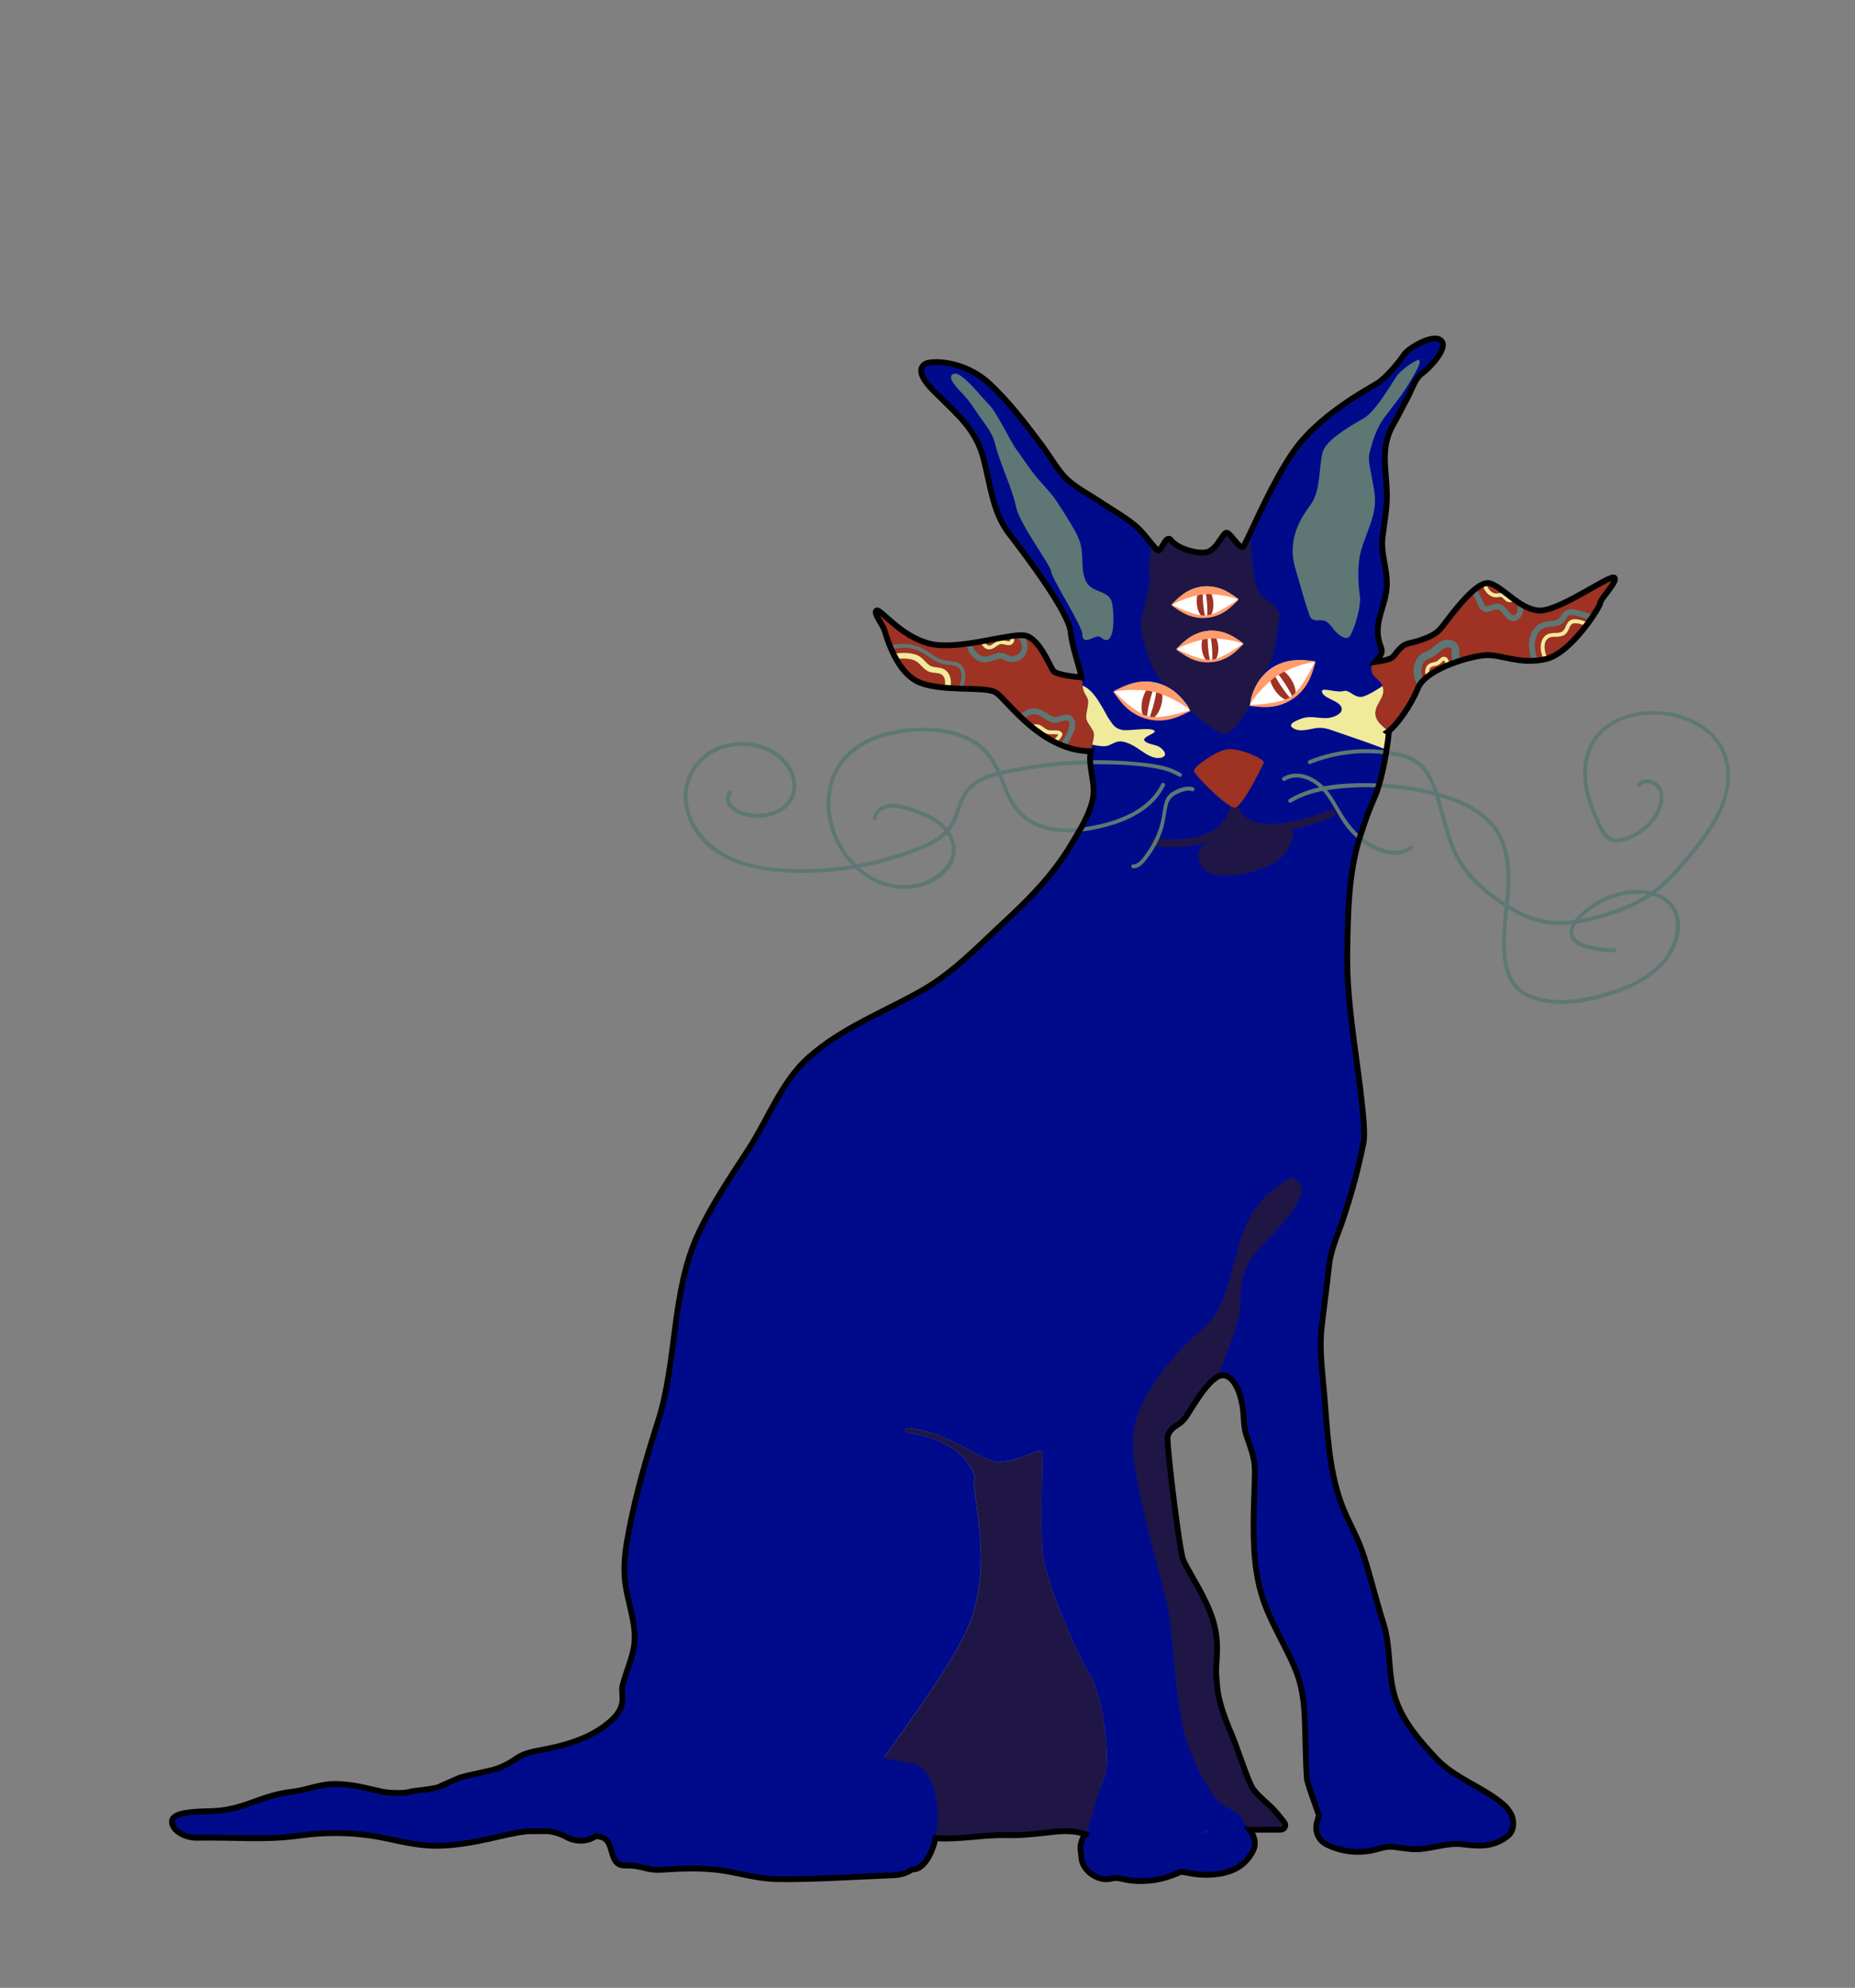 <?xml version="1.0" encoding="utf-8"?>
<!-- Generator: Adobe Illustrator 23.0.4, SVG Export Plug-In . SVG Version: 6.00 Build 0)  -->
<svg version="1.1" xmlns="http://www.w3.org/2000/svg" xmlns:xlink="http://www.w3.org/1999/xlink" x="0px" y="0px"
	 viewBox="0 0 956 1024" style="enable-background:new 0 0 956 1024;" xml:space="preserve">
<rect x="0" y="0" width="956" height="1024" fill="#808080" stroke="none"/>
<style type="text/css">
	.st0{display:none;}
	.st1{fill:#1F1646;}
	.st2{fill:#9E3223;}
	.st3{fill:#000B8C;}
	.st4{fill:#5E7775;}
	.st5{fill:#FFFFFF;}
	.st6{fill:#FF9D6C;}
	.st7{fill:#F0EA9B;}
	.st8{fill:none;stroke:#1F1646;stroke-width:4;stroke-linecap:round;stroke-miterlimit:10;}
	.st9{fill:none;stroke:#000000;stroke-width:3;stroke-miterlimit:10;}
</style>
<g id="Layer_1" class="st0">
</g>
<g id="Layer_2">
	<path class="st1" d="M479.3,921.34c6.42,1.86,13.16,0.79,19.68,0.04c8.39-0.97,16.52-0.87,24.92-0.91
		c15.05-0.08,29.88-5.14,44.43,1.22c5.93,2.59,9.83,8.57,7.67,15.14c-1.87,5.71-9.17,10.28-15.14,7.67
		c-5.92-2.59-11.89-2.5-18.22-1.78c-8.01,0.91-15.93,1.84-24,1.65c-15.7-0.37-31.37,4.26-46.81-0.21
		C456.98,939.85,464.45,917.04,479.3,921.34z"/>
	<path class="st2" d="M455.78,323.5c0.39,1.16,1.37,4.69,3.11,8.89c0.26,0.61,0.53,1.23,0.82,1.86c0.37,0.82,0.77,1.66,1.2,2.5
		c0.47,0.91,0.97,1.82,1.5,2.72c2.76,4.64,6.49,9,11.37,11.03c3.72,1.55,8.3,2.33,13.03,2.76c1.01,0.09,2.03,0.17,3.04,0.23
		c1.51,0.1,3.01,0.16,4.5,0.22c0.71,0.03,1.42,0.05,2.12,0.07h0.01c7.12,0.22,13.43,0.28,16.3,1.72c2.33,1.16,6.78,6.71,13.1,12.76
		c0.7,0.67,1.43,1.35,2.18,2.03c1.18,1.07,2.42,2.15,3.71,3.2l1.99,1.57c2.85,2.19,5.95,4.24,9.29,5.96
		c0.64,0.34,1.28,0.66,1.94,0.96c0.62,0.29,1.24,0.57,1.88,0.83c0.94,0.39,1.9,0.75,2.88,1.08c5.78,1.96,12.14,2.76,19.03,1.61
		c1-1,0-37-5-37c0,0-19-1-21-4s-7-16-14-18c-0.25-0.07-0.52-0.13-0.82-0.17c-0.84-0.12-1.88-0.12-3.09-0.05
		c-0.89,0.06-1.87,0.16-2.92,0.3c-0.63,0.08-1.28,0.18-1.95,0.28c-3.8,0.59-8.34,1.51-13.13,2.37c-0.67,0.12-1.34,0.24-2.02,0.36
		c-1.4,0.24-2.83,0.47-4.25,0.69c-0.97,0.14-1.94,0.28-2.91,0.4c-6.92,0.91-13.7,1.21-18.91-0.18c-15-4-25-18-27-17
		S454.78,320.5,455.78,323.5z"/>
	<path class="st2" d="M711.78,377.5c5,0,15-14,19-24c0.01-0.03,0.02-0.05,0.03-0.08v-0.01c0.54-1.31,1.42-2.56,2.56-3.75
		c0.44-0.46,0.91-0.91,1.42-1.35c0.55-0.47,1.13-0.93,1.75-1.39c2.41-1.74,5.33-3.32,8.42-4.69c0.62-0.28,1.25-0.54,1.88-0.8
		c0.58-0.24,1.17-0.47,1.75-0.69c1.27-0.48,2.54-0.92,3.8-1.32c5.8-1.87,11.29-2.92,14.39-2.92c6.32,0,13.27,3.12,22.32,2.95
		c1.01-0.02,2.05-0.08,3.11-0.19c0.97-0.1,1.97-0.24,2.99-0.44c0.52-0.09,1.05-0.2,1.58-0.32c0.14-0.03,0.27-0.07,0.41-0.11
		c6.82-1.79,14.14-9.21,19.53-16.1c0.43-0.55,0.85-1.1,1.25-1.64c0.38-0.51,0.74-1,1.1-1.49c0.63-0.88,1.22-1.73,1.76-2.54
		c2.46-3.66,3.95-6.49,3.95-7.12c0-2,10-12,7-13s-29,18-39,17c-2.63-0.26-5.12-1.22-7.49-2.52c-0.92-0.5-1.82-1.05-2.7-1.64
		c-0.71-0.47-1.41-0.97-2.1-1.47c-0.6-0.44-1.19-0.88-1.77-1.33c-3.96-3.02-7.56-6.08-10.94-7.04c-0.61-0.17-1.28-0.18-1.99-0.04
		c-0.6,0.11-1.24,0.33-1.9,0.65c-1.05,0.49-2.15,1.21-3.29,2.1c-0.77,0.6-1.56,1.27-2.36,2c-6.28,5.79-12.91,15.1-15.46,18.29
		c-4,5-13,7-17,8s-6,5-8,7s-13,3-13,3C698.78,343.5,706.78,377.5,711.78,377.5z"/>
	<path class="st3" d="M213.49,924.82c7.79-2.82,16.52-7.25,22.79-9.82c3.96-1.62,15.87-3.46,20-5c10.86-4.06,8.98-6.98,20.37-9.08
		c13.67-2.52,27.48-5.93,38.13-15.42c7.45-6.63,5.99-11.88,5.83-15.76c-0.03-0.81,0-1.55,0.17-2.24c2.3-9.33,6.94-17.36,6.28-27.25
		c-0.64-9.52-4.22-18.54-5.07-28.01c-0.75-8.43,0.64-17.08,2.25-25.33c3.64-18.75,8.95-37.32,14.8-55.49
		c10.2-31.73,6.75-66.9,21.04-97.31c7.23-15.39,16.67-29.2,25.88-43.4c9.94-15.33,16.93-34.76,30.86-47.06
		c17.51-15.45,38.45-23.11,58.38-34.45c16.24-9.25,29.15-22.96,42.74-35.54c13.06-12.08,24.87-24.13,34.07-39.53
		c4.27-7.14,9.05-14.54,11.01-22.73c1.82-7.59-1.25-14.36-1.25-21.91c0-1.61,0.57-3.79,1.11-5.93c0.46-1.85,0.89-3.68,0.89-5.07
		c0-3-4-6-4-9s1-5,1-8c0-2.69-2.41-3.77-2.91-8.3c-0.06-0.52-0.09-1.08-0.09-1.7c0-6-5-17-6-27s-22-38-32-51
		c-8.16-10.61-9.57-25.59-12.86-38.16c-3.81-14.56-12.36-21.74-22.71-31.99c-2.96-2.93-13.92-12.53-7.43-16.85c3-2,20-2,33,10
		c10.24,9.45,18.88,20.9,27.21,32.01c3.61,4.81,6.7,10.26,10.54,14.85c4.92,5.89,12.17,9.35,18.45,13.52
		c6.24,4.15,12.94,7.93,18.79,12.61c3.24,2.6,6.49,6.88,8.91,9.83c1.32,1.61,2.39,2.82,3.09,3.17c2,1,4-9,7-5s13,7,18,6s8-9,10-10
		s7,9,9,7c0.5-0.5,1.74-3.05,3.54-6.85c5.38-11.43,15.7-34.14,25.46-46.15c13-16,35-28,40-31s12-12,14-15s15-11,19-7s-7,15-10,17
		c-3.06,2.04-4.89,7.55-6.49,10.64c-2.74,5.3-5.42,10.63-8.36,15.82c-6.94,12.23-3.15,23.29-3.15,36.54
		c0,7.19-1.42,14.24-2.24,21.34c-0.94,8.15,2.24,15.59,2.24,23.66c0,12.23-8.12,20.2-3,33c2,5-5,7-5,12c0,4.6,4.23,4.97,5.68,8.89
		c0.13,0.34,0.24,0.71,0.32,1.11c1,5-4,8-4,13s7,9,7,9s-0.36,3.93-1.29,9.66c-0.62,3.85-1.5,8.51-2.71,13.34c-3,12-4,9-11,31
		c-5.91,18.59-6.08,39.59-6.4,58.92c-0.4,24.19,3.97,47.9,6.85,71.84c1.44,11.92,2.33,22.34,1.55,26.24
		c-2.74,13.68-6.47,27.47-10.98,40.67c-2.71,7.93-6,14.69-6.88,23.22c-1.09,10.6-2.64,21.08-3.78,31.62
		c-1.23,11.34,0.4,22.75,1.35,34.04c1.58,18.81,2.22,38.17,8.66,56.11c3.07,8.55,7.86,16.29,10.88,24.88
		c3.26,9.28,5.5,18.88,8.29,28.31c1.12,3.82,2,6.77,2.46,8.14c4.44,13.33,2.08,27.76,6.92,40.98c4.18,11.4,12.28,20.57,20.44,29.32
		c9.71,10.4,23.96,14.55,34.64,23.71c2.78,2.38,4.14,5.08,4.77,7.47c0.87,3.3-1.61,6.53-5.03,6.53l-85.48,0
		c-3.76,0-7.12-2.36-8.39-5.9c-0.29-0.8-0.59-1.66-0.91-2.55c-2.38-6.66-5.37-15.2-5.96-17.55c-0.51-2.06-0.76-11.78-1.02-21.83
		c-0.32-12.8-0.32-24.23-5.33-36.21c-4.75-11.36-11.59-22.16-15.74-33.52c-5.21-14.23-5.82-29.58-5.58-44.58
		c0.12-7.72,0.52-15.42,0.63-23.14c0.09-7.02-2.14-12.17-4.34-18.71c-1.53-4.55-1.22-8.58-1.74-13.2
		c-0.6-5.37-3.33-16.87-9.88-17.81c-0.83-0.12-1.71,0.05-2.61,0.43c-6.14,2.59-10.28,10.51-13.69,15.83
		c-1.79,2.79-3.23,5.14-5.66,7.36c-2.8,2.56-6.39,4.23-7.13,8.37c-0.41,2.3,0.51,5.41,0.46,7.43c-0.12,4.94,0.51,9.86,1.41,14.72
		c2.46,13.25,1.25,27.47,5.97,40.38c3.6,9.84,10.85,17.97,14.27,27.84c3.78,10.89,2.62,22.46,3.04,33.75
		c0.42,11.05,4.66,21.21,8.88,31.26c3.35,7.98,4.79,18.62,10.04,25.62c3.79,5.06,9.18,8.98,13.32,13.81
		c0.43,0.5,1.41,2.04,2.47,3.57c1.06,1.54-0.03,3.63-1.9,3.64l-20.6,0.04c0.22,0.45,0.22,0.45,0.22,0.45l-18.29,0.24
		c-2.07,1.64-4.74,2.58-7.57,2.58c-1.51,0-2.93-0.39-4.22-1.05c-1.12-0.2-2.79-0.51-3.92-0.71c-3.96,0.41-7.95,0.67-11.93,0.68
		c-6.57,2.8-16.13,0.14-22.5-0.63c-0.36-0.04-0.7-0.12-1.03-0.21l-5.63,0.07c-0.6,0.01-1.2-0.13-1.73-0.41l-2.19,0.43
		c0.05-0.08,0.62-1.46,0.65-1.55c1.08-3.85,5.71-20.29,8.35-26.45c0.86-2.01,1.23-6.15,1.12-11.34
		c-0.22-11.35-2.68-27.75-7.16-37.85c-0.61-1.4-1.27-2.68-1.96-3.81c-8-13-23-50-24-62c-0.89-10.69-0.19-44.38-0.03-51.62
		c0.01-0.71-0.63-1.26-1.33-1.12c-3.71,0.73-14.64,6.74-22.64,5.74c-7.99-1-25.7-15.87-45.59-17.31c-1.42-0.1-1.64,2.01-0.23,2.21
		c30.04,4.28,35.13,21.82,34.81,23.1c-2,8,9,39-1,71c-5.7,18.23-27.57,47.98-44.81,72.2c-3.41,4.79,18.81,9.8,15.81,22.8
		c-2.98,12.91-6.63,10.93-6.99,14.92l-92.44,0.19l-39.55,0.08l-139.9,0.3c-0.75,0-0.96-1.02-0.28-1.31
		C200.77,937.87,206.47,927.37,213.49,924.82z"/>
	<path class="st4" d="M731.46,185.56c-0.04-0.14-0.08-0.27-0.14-0.39c-3.71,1.48-7.69,4.47-10.54,7.32c-2,2-11,19-18,23
		s-19,11-21,17s-1,20-6,27c-5,7-13,18-8,34c2.17,6.95,3.81,14.11,6.28,20.96c0.46,1.28,0.75,3.18,1.8,4.15
		c1.55,1.44,3.63,0.79,5.6,0.96c3.56,0.32,4.81,3.84,7.12,6.06c1.6,1.54,5.3,4.71,7.2,1.86c2-3,6-15,5-21s-1-15,0-20
		c1.93-9.65,7.74-18.44,7.85-28.46c0.05-4.53-1.19-9.13-1.92-13.58c-0.55-3.32-1.77-7.6-0.93-10.96c1.56-6.24,3.56-12.7,7.37-17.96
		c3.86-5.33,8.04-10.2,11.62-15.8c1.75-2.74,3.46-5.52,4.96-8.41c0.56-1.09,1.18-2.21,1.58-3.38
		C731.55,187.21,731.65,186.3,731.46,185.56z"/>
	<g>
		<path class="st5" d="M574.17,356.19c0,0,6.55,11.35,17.4,13.99s21.89-4.42,21.89-4.42s-6.55-11.35-17.4-13.99
			C585.21,349.13,574.17,356.19,574.17,356.19z"/>
		<path class="st2" d="M596.25,353.86c0.16-0.66,1.02-0.84,1.43-0.3c1.4,1.84,1.83,5.39,0.91,9.18c-0.92,3.79-2.94,6.75-5.03,7.74
			c-0.62,0.29-1.29-0.26-1.13-0.93c0,0,1.35-3.35,2.41-7.72C595.9,357.45,596.25,353.86,596.25,353.86z"/>
		<path class="st2" d="M591.11,369.23c-0.16,0.66-1.02,0.84-1.43,0.3c-1.4-1.84-1.83-5.39-0.91-9.18c0.92-3.79,2.94-6.75,5.03-7.74
			c0.62-0.29,1.29,0.26,1.13,0.93c0,0-1.35,3.35-2.41,7.72C591.46,365.63,591.11,369.23,591.11,369.23z"/>
		<path class="st6" d="M574.14,356.33c-0.23,0.06-0.34-0.27-0.12-0.37c4.02-1.74,11.51-6.77,22.05-4.2
			c10.53,2.57,14.88,10.48,17.65,13.87c0.15,0.18-0.1,0.43-0.28,0.27c-3.46-3.09-12.16-7.9-18.51-9.45
			C588.57,354.91,578.63,355.18,574.14,356.33z"/>
		<path class="st6" d="M613.43,365.89c0.23-0.06,0.34,0.27,0.12,0.37c-4.02,1.74-11.51,6.77-22.05,4.2s-14.88-10.48-17.65-13.87
			c-0.15-0.18,0.1-0.43,0.28-0.27c3.46,3.09,11.37,11.14,17.72,12.69C598.21,370.55,608.94,367.04,613.43,365.89z"/>
	</g>
	<g>
		<path class="st5" d="M643.85,363.15c0,0,12.78,2.91,22.09-3.26c9.31-6.16,11.63-19.06,11.63-19.06s-12.78-2.91-22.09,3.26
			C646.17,350.25,643.85,363.15,643.85,363.15z"/>
		<path class="st2" d="M657.14,345.38c-0.38-0.57,0.07-1.32,0.75-1.26c2.3,0.22,5.2,2.32,7.35,5.57s2.95,6.75,2.26,8.95
			c-0.21,0.65-1.07,0.77-1.45,0.2c0,0-1.54-3.27-4.02-7.02C659.54,348.07,657.14,345.38,657.14,345.38z"/>
		<path class="st2" d="M664.92,359.59c0.38,0.57-0.07,1.32-0.75,1.26c-2.3-0.22-5.2-2.32-7.35-5.57c-2.15-3.26-2.95-6.75-2.26-8.95
			c0.21-0.65,1.07-0.77,1.45-0.2c0,0,1.54,3.27,4.02,7.02C662.52,356.89,664.92,359.59,664.92,359.59z"/>
		<path class="st6" d="M643.93,363.28c-0.11,0.21-0.43,0.07-0.35-0.16c1.45-4.13,2.86-13.05,11.9-19.03s17.8-3.79,22.17-3.52
			c0.24,0.01,0.24,0.36,0.01,0.39c-4.61,0.44-14.06,3.55-19.51,7.16S646.13,359.2,643.93,363.28z"/>
		<path class="st6" d="M677.64,340.94c0.11-0.21,0.43-0.07,0.35,0.16c-1.45,4.13-2.86,13.05-11.9,19.03
			c-9.04,5.98-17.8,3.79-22.17,3.52c-0.24-0.01-0.24-0.36-0.01-0.39c4.61-0.44,15.9-0.77,21.35-4.38S675.44,345.02,677.64,340.94z"
			/>
	</g>
	<path class="st4" d="M572.3,328.22c2.44-4.23,1.46-16.27,0.48-18.71c-1.75-4.39-7.35-4.56-10.73-7.18
		c-5.12-3.97-3.88-13.03-4.57-18.74c-0.63-5.17-2.72-8.98-5.35-13.35c-2.48-4.12-5.02-8.2-7.69-12.19
		c-3.31-4.94-7.57-8.82-11.23-13.43c-3.35-4.22-6.2-8.8-9.44-13.11c-3-4-10-19-14-23c-4-4-14-17-18-16s0,6,4,10
		c3.35,3.35,6.04,7.56,8.7,11.45c3.03,4.44,6.78,8.67,8.17,13.98c0.87,3.3,1.81,6.48,2.99,9.71c2.86,7.84,6.32,15.7,8.14,23.86
		c2,9,18,30,18,33c0,3,16,28,16,32c0,6.85,6.59,0.3,8.93,1.49c0.99,0.5,1.81,1.37,2.88,1.63
		C570.78,329.9,571.66,329.33,572.3,328.22z"/>
	<path class="st1" d="M602.28,354c8,3,11,12,11,12s13,12,18,12s13-15,13-15s0-8,7-16s7-26,8-28s0-6-8-11
		c-5.32-3.33-6.66-22.13-6.96-34.35c-1.8,3.8-3.04,6.35-3.54,6.85c-2,2-7-8-9-7s-5,9-10,10s-15-2-18-6s-5,6-7,5
		c-0.7-0.35-1.77-1.56-3.09-3.17c-0.98,6.9-1.96,15.01-1.41,16.67c1,3-2,15-4,22S594.28,351,602.28,354z"/>
	<g>
		<path class="st5" d="M606.49,334.33c0,0,8.3,7.36,17.72,6.57s16.39-9.41,16.39-9.41s-8.3-7.36-17.72-6.57
			C613.46,325.71,606.49,334.33,606.49,334.33z"/>
		<path class="st2" d="M623.59,326.55c-0.05-0.57,0.59-0.95,1.07-0.63c1.62,1.1,2.91,3.84,3.19,7.13c0.27,3.29-0.55,6.21-1.97,7.56
			c-0.42,0.4-1.11,0.13-1.16-0.44c0,0,0.19-3.05-0.13-6.85S623.59,326.55,623.59,326.55z"/>
		<path class="st2" d="M623.58,340.27c0.05,0.57-0.59,0.95-1.07,0.63c-1.62-1.1-2.91-3.84-3.19-7.13c-0.27-3.29,0.55-6.21,1.97-7.56
			c0.42-0.4,1.11-0.13,1.16,0.44c0,0-0.19,3.05,0.13,6.85S623.58,340.27,623.58,340.27z"/>
		<path class="st6" d="M606.5,334.46c-0.17,0.11-0.35-0.13-0.2-0.26c2.76-2.47,7.43-8.51,16.58-9.27
			c9.14-0.76,14.75,4.43,17.88,6.41c0.17,0.11,0.03,0.37-0.15,0.29c-3.6-1.55-11.88-3.09-17.39-2.63
			C617.71,329.45,609.8,332.33,606.5,334.46z"/>
		<path class="st6" d="M640.61,331.61c0.17-0.11,0.35,0.13,0.2,0.26c-2.76,2.47-7.43,8.51-16.58,9.27
			c-9.14,0.76-14.75-4.43-17.88-6.41c-0.17-0.11-0.03-0.37,0.15-0.29c3.6,1.55,12.11,5.9,17.62,5.44
			C629.63,339.43,637.31,333.74,640.61,331.61z"/>
	</g>
	<g>
		<path class="st5" d="M603.95,311.48c0,0,8.3,7.36,17.72,6.57s16.39-9.41,16.39-9.41s-8.3-7.36-17.72-6.57
			C610.92,302.86,603.95,311.48,603.95,311.48z"/>
		<path class="st2" d="M621.05,303.7c-0.05-0.57,0.59-0.95,1.07-0.63c1.62,1.1,2.91,3.84,3.19,7.13c0.27,3.29-0.55,6.21-1.97,7.56
			c-0.42,0.4-1.11,0.13-1.16-0.44c0,0,0.19-3.05-0.13-6.85C621.74,306.68,621.05,303.7,621.05,303.7z"/>
		<path class="st2" d="M621.04,317.42c0.05,0.57-0.59,0.95-1.07,0.63c-1.62-1.1-2.91-3.84-3.19-7.13c-0.27-3.29,0.55-6.21,1.97-7.56
			c0.42-0.4,1.11-0.13,1.16,0.44c0,0-0.19,3.05,0.13,6.85S621.04,317.42,621.04,317.42z"/>
		<path class="st6" d="M603.96,311.61c-0.17,0.11-0.35-0.13-0.2-0.26c2.76-2.47,7.43-8.51,16.58-9.27
			c9.14-0.76,14.75,4.43,17.88,6.41c0.17,0.11,0.03,0.37-0.15,0.29c-3.6-1.55-11.88-3.09-17.39-2.63
			C615.17,306.6,607.26,309.48,603.96,311.61z"/>
		<path class="st6" d="M638.07,308.76c0.17-0.11,0.35,0.13,0.2,0.26c-2.76,2.47-7.43,8.51-16.58,9.27
			c-9.14,0.76-14.75-4.43-17.88-6.41c-0.17-0.11-0.03-0.37,0.15-0.29c3.6,1.55,12.11,5.9,17.62,5.44
			C627.09,316.58,634.77,310.89,638.07,308.76z"/>
	</g>
	<path class="st7" d="M666.28,375c3.61,2.4,8.33,0.54,12.21,0.04c3.95-0.51,7.01,0.81,10.65,2.08c8.47,2.93,17.01,5.74,25.35,9.05
		c0.93-5.73,1.29-9.66,1.29-9.66s-7-4-7-9s5-8,4-13c-0.08-0.4-0.19-0.77-0.32-1.11c-3.8,2.55-8.85,5.61-11.18,5.61c-4,0-6-4-9-3
		c-3,1-11-2-11,0c-0.01,3.86,9.72,4.79,10.2,8.97c0.34,2.96-4.59,4.63-6.85,4.86c-4.44,0.46-8.99-1.29-13.35,0.16
		C668.28,371,663.28,373,666.28,375z"/>
	<path class="st7" d="M559.78,369.5c0,3,4,6,4,9c0,1.39-0.43,3.22-0.89,5.07c3.26,0.79,6.48,1.19,8.39,0.43
		c2.39-0.95,4.45-2.54,7.23-2.01c2.8,0.53,5.73,2.06,8.06,3.66c2.33,1.6,4.68,3.32,7.36,4.3c1.46,0.53,3.75,0.8,5.2,0.13
		c2.88-1.34,0.24-4.08-1.4-5.17c-2.2-1.45-5.42-1.35-7.45-2.91c-3.27-2.5,7.89-4.45,4-6c-3.16-1.26-12.68,0.67-16,0
		c-3.61-0.73-4.69-2.55-7-6c-1.79-2.67-7.18-14.89-13.41-16.8c0.5,4.53,2.91,5.61,2.91,8.3C560.78,364.5,559.78,366.5,559.78,369.5z
		"/>
	<path class="st1" d="M665.28,426c-3-2-10,3-17,0s-10-10-12-10s-1,13-11,16s-10,15-1,18s25-1,33-6S668.28,428,665.28,426z"/>
	<path class="st8" d="M686.28,419c0,0-42.5,18.5-50-3"/>
	<path class="st8" d="M636.28,411c0,0,3,27-41,23"/>
	<path class="st2" d="M632.28,386c-6,1-17,9-17,11s17,19,21,19s14-21,15-23S638.28,385,632.28,386z"/>
	<g>
		<g>
			<path class="st4" d="M675.27,393.52c9.09-3.61,18.76-5.54,28.55-5.57c4.98-0.02,9.97,0.45,14.85,1.41
				c4.52,0.89,9.17,2.16,12.62,5.39c6.69,6.27,8.91,16.77,11.21,25.28c2.3,8.49,4.57,17.16,9.22,24.72
				c4.34,7.06,10.39,12.87,17,17.79c7.03,5.23,14.83,9.95,23.3,12.39c9.39,2.71,19.01,1.59,28.36-0.74c8.91-2.22,17.88-5,25.92-9.52
				c7.94-4.47,14.57-10.79,20.53-17.62c5.96-6.82,11.83-13.97,16.57-21.71c8.53-13.95,12.75-33.03,0.58-46.28
				c-10.02-10.91-26.83-14.66-41.01-11.94c-6.76,1.3-13.38,4.2-18.38,9.02c-5.65,5.45-8.42,12.99-8.7,20.75
				c-0.34,9.31,2.79,18.27,6.59,26.63c1.45,3.19,2.92,6.93,5.9,9.03c3.25,2.29,7.34,1.38,10.8,0.1c7.01-2.6,13.34-7.97,16.5-14.82
				c2.65-5.75,2.5-14.15-4.84-16.06c-2.56-0.67-5.22-0.11-6.98,1.92c-0.84,0.97,0.57,2.39,1.41,1.41c2.29-2.64,6.4-1.72,8.51,0.71
				c3.11,3.59,1.28,9.26-0.8,12.86c-3.75,6.48-10.76,11.91-18.25,13.15c-5.03,0.83-7.44-2.81-9.36-6.8
				c-1.96-4.1-3.76-8.29-5.13-12.63c-2.56-8.13-3.52-17.11-0.51-25.26c10.32-27.93,60.59-23.85,68.73,3.7
				c5.07,17.15-5.88,33.67-16.09,46.42c-5.06,6.32-10.27,12.59-16.34,17.97c-6.54,5.79-14.06,9.93-22.25,12.87
				c-8.29,2.98-17.18,5.56-25.98,6.3c-9.2,0.77-17.82-1.53-25.91-5.84c-14.13-7.53-26.94-18.53-32.78-33.77
				c-2.9-7.56-4.52-15.52-6.93-23.24c-2.1-6.75-4.72-14.37-10.36-19.02c-5.61-4.63-13.84-5.67-20.84-6.29
				c-8.11-0.73-16.33-0.16-24.28,1.62c-4.08,0.91-8.06,2.17-11.95,3.72C673.55,392.06,674.07,393.99,675.27,393.52L675.27,393.52z"
				/>
		</g>
	</g>
	<g>
		<g>
			<path class="st4" d="M665.4,413.39c6.59-4.06,14.13-5.85,21.74-6.83c7.42-0.95,14.92-1.26,22.39-0.99
				c14.64,0.54,30.16,3.04,43.6,9.12c5.74,2.59,11.19,6.08,15.25,10.96c4.52,5.42,6.78,12.27,7.6,19.2
				c1.74,14.69-2.48,29.22-1.78,43.91c0.31,6.5,1.33,13.83,5.44,19.12c3.83,4.93,10.07,7.32,16.03,8.43
				c13.71,2.55,28.6-1.11,41.37-6.11c11.63-4.55,22.8-12.33,27.19-24.53c1.96-5.44,2.4-11.79-0.2-17.1
				c-2.47-5.05-7.56-8.09-12.89-9.33c-12.86-2.98-27.22,2.38-36.59,11.25c-3.97,3.76-8.49,10.12-3.41,14.94
				c2.25,2.14,5.5,3,8.45,3.67c4.03,0.91,8.13,1.36,12.26,1.43c1.29,0.02,1.29-1.98,0-2c-3.64-0.06-7.25-0.42-10.82-1.16
				c-3.03-0.63-6.8-1.37-8.94-3.82c-4.91-5.64,5.14-13.19,9.22-15.92c9.33-6.24,23.12-10.02,33.79-4.94
				c13.15,6.26,9.25,22.86,1.63,31.96c-8.64,10.31-22.06,15.03-34.75,18.1c-6.74,1.63-13.69,2.68-20.64,2.24
				c-6.45-0.41-13.72-2.04-18.55-6.62c-5.14-4.88-6.27-12.9-6.59-19.63c-0.34-7.13,0.5-14.26,1.23-21.34
				c1.23-11.83,2.15-24.44-2.87-35.59c-4.6-10.24-14.1-16.56-24.27-20.48c-13.73-5.3-28.91-7.61-43.57-7.86
				c-14.02-0.24-30.08,0.62-42.33,8.17C663.29,412.34,664.3,414.07,665.4,413.39L665.4,413.39z"/>
		</g>
	</g>
	<g>
		<g>
			<path class="st4" d="M662.22,402.16c6.54-4.02,14.61-0.14,19.27,5.02c5.11,5.66,7.84,13.03,12.5,19.03
				c6.84,8.8,22.99,19.46,33.82,11.16c1.01-0.77,0.01-2.51-1.01-1.73c-6.36,4.87-15.14,1.87-21.3-1.84
				c-6.81-4.1-11.22-10.15-15.15-16.91c-3.38-5.82-6.82-11.91-12.74-15.51c-4.99-3.03-11.23-4.14-16.41-0.96
				C660.12,401.1,661.12,402.83,662.22,402.16L662.22,402.16z"/>
		</g>
	</g>
	<g>
		<g>
			<path class="st4" d="M614.93,405.6c-3.35-1.22-8.15,0.66-10.99,2.54c-3.77,2.48-4.22,6.62-4.81,10.75
				c-0.72,5.03-2.24,9.93-4.57,14.45c-1.07,2.07-2.29,4.07-3.65,5.95c-1.51,2.09-3.98,6.03-6.9,5.97c-1.29-0.03-1.29,1.97,0,2
				c3.8,0.09,6.37-3.89,8.38-6.62c2.73-3.71,4.89-7.84,6.44-12.18c1.59-4.47,1.86-9.01,2.93-13.58c0.65-2.77,2.19-4.69,4.78-5.88
				c2.26-1.04,5.43-2.34,7.85-1.46C615.61,407.98,616.13,406.04,614.93,405.6L614.93,405.6z"/>
		</g>
	</g>
	<g>
		<g>
			<path class="st4" d="M608.6,398.3c-5.93-3.61-12.76-4.66-19.55-5.4c-7.65-0.83-15.34-1.26-23.03-1.29
				c-15.15-0.06-30.32,1.45-45.16,4.47c-5.97,1.22-12.21,2.49-17.49,5.67c-5.11,3.07-7.88,7.69-9.87,13.2
				c-1.05,2.92-1.93,5.93-3.4,8.68c-1.8,3.38-4.52,5.98-7.73,8.02c-5.94,3.77-12.95,6.11-19.61,8.26
				c-14.28,4.62-29.21,7.23-44.22,7.7c-13.81,0.43-28.57-0.34-41.34-6.11c-11.68-5.28-21.59-15.8-22.8-29.04
				c-1.25-13.62,8.87-25.34,22.05-27.76c7.92-1.45,16.64,0.27,23.27,4.89c6.51,4.54,11.03,13.25,7.34,21.01
				c-2.8,5.88-9.49,8.41-15.65,8.59c-3.04,0.09-6.12-0.33-9-1.32c-3.71-1.28-8.42-5.14-5.2-9.34c0.78-1.02-0.95-2.02-1.73-1.01
				c-3.8,4.95,1.06,10.27,5.7,12.03c5.31,2.01,11.55,2.24,16.97,0.57c5.1-1.57,9.54-5.05,11.33-10.21
				c2.13-6.16,0.08-13.05-4.06-17.87c-9.05-10.54-26.39-12.6-38.3-6.17c-11.4,6.14-17.07,18.97-13.9,31.5
				c7.81,30.81,46.27,33.82,72.24,31.88c16.38-1.22,32.57-4.92,47.82-11.01c6.17-2.46,12.66-5.35,16.77-10.81
				c4.36-5.8,4.68-13.59,9.07-19.34c4.47-5.85,12.13-7.86,18.97-9.36c8.68-1.91,17.47-3.28,26.32-4.12
				c8.62-0.81,17.28-1.12,25.93-0.92c8.58,0.2,17.38,0.63,25.83,2.23c4.03,0.76,7.89,1.98,11.41,4.13
				C608.7,400.69,609.7,398.97,608.6,398.3L608.6,398.3z"/>
		</g>
	</g>
	<g>
		<g>
			<path class="st4" d="M598.55,403.75c-5.92,12.08-18.99,17.9-31.45,20.81c-12.16,2.84-27.28,4.08-37.87-3.9
				c-10.76-8.11-11.19-23.25-19.58-33.16c-7.89-9.32-20.66-12.44-32.4-12.62c-12.54-0.2-26.36,2.23-36.74,9.65
				c-10.04,7.18-15.04,18.76-14.54,30.98c0.51,12.47,6.25,24.42,15.62,32.64c9.52,8.36,22.73,12.38,35,8.07
				c5.73-2.01,11.24-5.86,14.19-11.28c2.97-5.45,2.02-11.78-1.44-16.78c-3.72-5.38-9.63-8.45-15.61-10.68
				c-5.8-2.16-13.25-5.28-19.26-2.15c-2.36,1.23-4.09,3.25-4.71,5.85c-0.3,1.25,1.63,1.78,1.93,0.53c2.1-8.78,13.44-5.1,19.18-3.14
				c6.26,2.14,12.85,4.97,16.76,10.59c9.41,13.55-5.98,25.48-18.72,26.69c-25.95,2.47-45.38-26.68-40.07-50.4
				c2.81-12.55,12.47-21.04,24.35-25.04c11.21-3.78,24.2-4.8,35.8-2.25c5.8,1.28,11.48,3.6,16.03,7.5
				c4.63,3.97,7.42,9.29,9.74,14.83c2.24,5.37,4.17,11,7.57,15.78c2.96,4.16,6.93,7.34,11.62,9.36c11.59,4.97,25.47,3.23,37.27-0.07
				c11.73-3.28,23.51-9.45,29.08-20.82C600.84,403.61,599.12,402.6,598.55,403.75L598.55,403.75z"/>
		</g>
	</g>
	<path class="st1" d="M465.28,942c-0.05,0.66,84.21,0.22,94.58,0.26c0.41,0,0.77-0.21,0.96-0.55l-95.53,0.21
		C465.28,941.94,465.28,941.97,465.28,942z"/>
	<path class="st7" d="M795.2,338.82l1.99-0.43c-0.17-0.38-0.33-0.77-0.46-1.17c-0.86-2.54-1.42-6.76,1.27-8.48
		c1.4-0.9,3.27-0.66,4.86-0.76c1.4-0.09,2.8-0.36,3.9-1.3c1.02-0.88,1.51-2.13,2.04-3.34c0.73-1.61,1.44-2.41,3.32-2.3
		c1.66,0.09,3.15,0.58,4.6,1.25c0.43-0.55,0.85-1.1,1.25-1.64c-0.89-0.46-1.82-0.84-2.78-1.11c-1.88-0.53-4.46-1.01-6.2,0.16
		c-1.26,0.85-1.75,2.32-2.35,3.63c-0.79,1.74-1.84,2.53-3.78,2.65c-1.73,0.11-3.53-0.03-5.15,0.67c-1.46,0.62-2.48,1.83-3.06,3.28
		C793.53,332.77,794.05,336.04,795.2,338.82z"/>
	<path class="st4" d="M788.13,334.54c0.21,1.65,0.54,3.29,0.97,4.91l3.11-0.19c-0.59-2.01-1.1-4.06-1.22-6.15
		c-0.19-3.52,0.91-7.68,4.34-9.37c2.94-1.46,6.55-0.48,9.41-2.29c0.73-0.47,1.34-1.08,1.83-1.79c0.49-0.71,0.78-1.62,1.41-2.23
		c1.16-1.12,3.19-0.58,4.55-0.2c2.19,0.6,4.37,1.26,6.54,1.93c0.63-0.88,1.22-1.73,1.76-2.54c-0.94-0.29-1.88-0.57-2.82-0.86
		c-2.36-0.73-4.76-1.67-7.24-1.92c-1.89-0.19-3.88,0.26-5.17,1.75c-1.25,1.46-1.57,3.21-3.59,3.81c-1.75,0.52-3.6,0.49-5.38,0.82
		c-1.89,0.34-3.61,1.17-5,2.51C788.46,325.77,787.61,330.33,788.13,334.54z"/>
	<path class="st4" d="M758.24,304.21c1.21,2.58,2.42,5.17,3.64,7.75c0.83,1.76,1.99,3.2,4.09,3.27c1.07,0.03,2.12-0.32,3.11-0.68
		c0.9-0.34,1.91-0.87,2.89-0.64c1.12,0.26,1.92,1.45,2.59,2.3c0.82,1.05,1.6,2.16,2.72,2.92c3.05,2.08,6.48-0.16,7.44-3.35
		c0.37-1.22,0.35-3.07,0.57-4.8c-0.92-0.5-1.82-1.05-2.7-1.64c-0.21,0.9-0.32,1.82-0.38,2.69c-0.09,1.53-0.08,4.22-1.88,4.85
		c-1.02,0.36-1.83-0.55-2.43-1.24c-1.65-1.91-3.01-4.41-5.78-4.73c-2.13-0.25-3.75,1.15-5.77,1.31c-1.05,0.08-1.38-0.71-1.78-1.55
		c-0.46-0.95-0.9-1.92-1.35-2.88c-0.87-1.86-1.75-3.72-2.62-5.58C759.83,302.81,759.04,303.48,758.24,304.21z"/>
	<path class="st7" d="M763.89,300.11c0.23,1.32,0.61,2.6,1.28,3.78c1.19,2.08,3.35,3.77,5.82,3.84c0.66,0.01,1.29-0.18,1.94-0.24
		c0.67-0.06,1.1,0.16,1.58,0.61c0.86,0.81,1.58,1.72,2.78,2.04c1.03,0.27,2.2,0.05,2.8-0.89c0.28-0.43,0.35-0.9,0.4-1.38
		c-0.6-0.44-1.19-0.88-1.77-1.33c-0.08,0.37-0.14,0.75-0.19,1.14c-0.06,0.41-0.1,0.59-0.51,0.58c-0.39-0.02-0.79-0.3-1.07-0.54
		c-0.73-0.64-1.3-1.45-2.2-1.89c-1.12-0.55-2.13-0.22-3.3-0.12c-2.07,0.18-3.84-1.4-4.72-3.14c-0.5-0.97-0.78-2.02-0.94-3.11
		C765.19,299.57,764.55,299.79,763.89,300.11z"/>
	<path class="st4" d="M728.49,345.69c0.03,2.77,0.98,5.34,2.32,7.72c0.54-1.31,1.42-2.56,2.56-3.75c-0.73-1.75-1.11-3.6-0.77-5.51
		c0.27-1.48,0.92-2.97,2.12-3.92c1.38-1.11,3.27-1.41,4.73-2.43c1.94-1.36,5.11-5.45,7.93-4.06c1.31,0.65,0.58,2.97,0.64,4.13
		c0.06,0.98,0.25,1.95,0.57,2.87c1.27-0.48,2.54-0.92,3.8-1.32c-0.39-1.32-0.27-2.7-0.3-4.23c-0.07-4.39-4.11-6.45-8.07-5.31
		c-1.94,0.56-3.48,1.87-4.99,3.16c-0.82,0.7-1.64,1.41-2.6,1.94c-0.85,0.46-1.78,0.73-2.65,1.15
		C730.23,337.85,728.45,341.89,728.49,345.69z"/>
	<path class="st7" d="M734.6,347.44c0.04,0.29,0.1,0.58,0.19,0.87c0.55-0.47,1.13-0.93,1.75-1.39c-0.04-0.3-0.06-0.6-0.05-0.9
		c0.03-0.81,0.24-1.74,0.93-2.25c0.68-0.5,1.63-0.59,2.43-0.79c0.92-0.23,1.75-0.57,2.48-1.2c0.3-0.26,0.57-0.55,0.85-0.83
		c0.22-0.21,0.52-0.58,0.83-0.64c0.6-0.12,0.75,0.94,0.84,1.34c0.04,0.19,0.08,0.38,0.11,0.58c0.62-0.28,1.25-0.54,1.88-0.8
		c-0.03-0.19-0.08-0.37-0.12-0.56c-0.23-0.93-0.68-1.9-1.59-2.34c-1.86-0.9-2.99,0.87-4.24,1.86c-0.65,0.51-1.5,0.64-2.28,0.82
		c-0.86,0.2-1.73,0.46-2.44,1.01C734.59,343.44,734.32,345.59,734.6,347.44z"/>
	<path class="st4" d="M525.88,368.26c0.7,0.67,1.43,1.35,2.18,2.03c0.94-1.06,2.11-1.89,3.58-2.27c3.17-0.83,5.75,1.85,8.35,3.19
		c1.29,0.67,2.73,1.18,4.21,1.13c1.71-0.07,3.18-0.96,4.84-1.21c4.41-0.66,0.76,6.61,0.03,8.08c-0.6,1.21-1.32,2.48-2.2,3.6
		c0.94,0.39,1.9,0.75,2.88,1.08c0.97-1.35,1.78-2.85,2.48-4.36c0.95-2.05,2.16-4.28,1.99-6.6c-0.14-1.93-1.16-3.82-3.04-4.53
		c-2.04-0.79-3.95,0.22-5.91,0.74c-1.92,0.51-3.5-0.3-5.11-1.29c-1.62-1.01-3.21-2.13-5.07-2.68c-1.97-0.57-4.03-0.3-5.87,0.56
		C527.89,366.36,526.8,367.23,525.88,368.26z"/>
	<path class="st7" d="M531.77,373.49c2-0.83,3.95-0.37,5.64,0.89c0.88,0.65,1.72,1.43,2.8,1.71c1.21,0.3,2.5,0.09,3.72,0.13
		c1.07,0.04,2.53,0.15,3.24,1.06c0.78,1,0.05,2.13-0.6,2.98c-0.48,0.63-1,1.21-1.58,1.72c-0.66-0.3-1.3-0.62-1.94-0.96
		c0.81-0.61,1.52-1.35,2.1-2.19c0.08-0.1,0.15-0.21,0.22-0.32c0.01-0.03,0.02-0.04,0.03-0.06c-0.2-0.07-0.41-0.12-0.61-0.15
		c-0.56-0.1-1.15-0.09-1.72-0.08c-1.22,0.01-2.48,0.1-3.66-0.28c-1.07-0.34-1.92-1.01-2.79-1.68c-0.78-0.59-1.59-1.18-2.6-1.21
		c-0.09,0-0.17,0-0.26,0.01L531.77,373.49z"/>
	<path class="st4" d="M497.69,330.68c0.39,2.59,1.28,5.05,3.09,7.13c1.3,1.49,3.08,2.71,5.02,3.17c2.12,0.5,4.1,0.01,6.09-0.74
		c0.98-0.37,2-0.83,3.05-0.96c1.18-0.14,2.04,0.38,3.07,0.87c1.95,0.94,4.14,1.17,6.22,0.47c3.99-1.35,6.29-5.82,5.02-9.87
		c-0.49-1.55-1.5-2.94-1.29-4.42c-0.84-0.12-1.88-0.12-3.09-0.05c-0.02,0.39-0.01,0.81,0.04,1.25c0.24,1.98,1.71,3.58,1.68,5.61
		c-0.02,1.89-1.1,3.68-2.84,4.46c-1.99,0.88-3.59,0.21-5.42-0.65c-1.84-0.86-3.69-0.82-5.6-0.2c-1.81,0.58-3.66,1.67-5.63,1.43
		c-1.78-0.22-3.35-1.39-4.44-2.78c-1.18-1.5-1.78-3.27-2.06-5.12C499.63,330.42,498.66,330.56,497.69,330.68z"/>
	<path class="st7" d="M504.85,329.59c0.46,1.26,1.09,2.45,1.94,3.46c1.53,1.82,3.68,1.83,5.59,0.64c0.86-0.54,1.64-1.22,2.56-1.65
		c0.95-0.45,1.83-0.26,2.81-0.03c1.01,0.24,2.11,0.53,3.12,0.17c1.04-0.36,1.71-1.31,1.81-2.39c0.11-1.15-0.4-2.15-0.73-3.21
		c-0.63,0.08-1.28,0.18-1.95,0.28c0.14,0.53,0.34,1.05,0.5,1.6c0.16,0.51,0.43,1.34-0.09,1.74c-0.38,0.29-1,0.13-1.43,0.05
		c-1.2-0.25-2.39-0.66-3.64-0.43c-1.11,0.2-2.07,0.84-2.98,1.47c-0.77,0.54-1.79,1.42-2.81,1.27c-1.36-0.2-2.18-2.13-2.64-3.22
		c-0.01-0.04-0.03-0.07-0.04-0.11C506.2,329.35,505.53,329.47,504.85,329.59z"/>
	<path class="st7" d="M460.91,336.75c0.47,0.91,0.97,1.82,1.5,2.72c2.52-0.41,5.2-0.29,7.46,0.24c2.04,0.48,3.39,1.59,4.79,3.08
		c1.27,1.35,2.57,2.65,4.35,3.3c1.93,0.71,4.25,0.27,6.06,1.27c1.31,0.72,1.93,2.26,2.01,3.69c0.05,0.78-0.06,1.52-0.27,2.21
		c1.01,0.09,2.03,0.17,3.04,0.23c0.04-0.14,0.07-0.28,0.09-0.42c0.52-3.05-0.46-6.55-3.22-8.22c-1.64-0.99-3.51-0.98-5.34-1.26
		c-1.9-0.29-3.07-1.3-4.35-2.65c-1.22-1.3-2.45-2.57-4.08-3.33c-1.8-0.84-3.77-1.15-5.74-1.24
		C465.13,336.28,462.98,336.35,460.91,336.75z"/>
	<path class="st4" d="M458.89,332.39c0.26,0.61,0.53,1.23,0.82,1.86c1.64-0.31,3.3-0.52,4.96-0.58c2.42-0.08,4.83,0.16,7.13,0.9
		c2.13,0.67,4,1.83,5.83,3.08c1.79,1.22,3.54,2.51,5.52,3.41c1.88,0.86,3.8,1.17,5.84,1.39c2.03,0.22,4.41,0.46,5.66,2.31
		c1.14,1.68,1.01,3.98,0.6,5.88c-0.22,1.04-0.52,2.07-0.9,3.07c0.71,0.03,1.42,0.05,2.12,0.07h0.01c0.48-1.4,0.81-2.85,0.97-4.3
		c0.22-2,0-4.18-1.17-5.88c-1.24-1.79-3.26-2.58-5.35-2.9c-2.37-0.37-4.73-0.42-6.95-1.45c-2.15-0.99-4.04-2.47-6-3.77
		c-4.29-2.85-9-4.1-14.15-3.76C462.16,331.83,460.52,332.06,458.89,332.39z"/>
	<path class="st1" d="M583.78,742.5c0,4.84,0.73,10.98,1.89,17.77c2.08,12.12,5.55,26.29,8.78,38.77
		c3.2,12.34,6.17,23.03,7.33,28.46c3,14,4,56,11,73s13,26,16,28c2.5,1.67,7.88,9.65,9.56,12.24c0.33,0.5,0.52,0.8,0.52,0.81
		c0,0,0.07,0,0.2,0l21.02-0.04c1.93,0,3.01-2.23,1.82-3.75c-1.96-2.5-4.49-5.63-6.13-7.26c-3-3-7-6-10-10s-11-31-14-34s-5-21-5-27
		s2-15-2-27s-13-25-15-30s-9-62-8-65s6-4,9-8c2.64-3.53,10.71-18.69,17.39-21.57c3.93-10.07,9.94-26.09,10.61-31.43c1-8-1-21,9-32
		s33-32,18-38c0,0-18,8-25,28s-8,39-21,50S583.78,720.5,583.78,742.5z"/>
	<path class="st1" d="M472.28,927c-2.98,12.91-6.63,10.93-6.99,14.92l95.53-0.21c0.05-0.08,0.08-0.17,0.11-0.26
		c1.08-3.85,5.71-20.29,8.35-26.45c0.86-2.01,1.23-6.15,1.12-11.34c-0.22-11.35-2.68-27.75-7.16-37.85
		c-0.61-1.4-1.27-2.68-1.96-3.81c-8-13-23-50-24-62c-0.89-10.69-0.19-44.38-0.03-51.62c0.01-0.71-0.63-1.26-1.33-1.12
		c-3.71,0.73-14.64,6.74-22.64,5.74c-8-1-25.74-15.91-45.66-17.32c-1.42-0.1-1.61,2.01-0.2,2.21c30.08,4.27,35.18,21.83,34.86,23.11
		c-2,8,9,39-1,71c-5.7,18.23-27.57,47.98-44.81,72.2C453.06,908.99,475.28,914,472.28,927z"/>
	<path class="st1" d="M492.28,942c-0.05,0.66,57.63-0.04,68,0c0.41,0,0.81,0.34,1,0l-68.99-0.08
		C492.28,941.94,492.28,941.97,492.28,942z"/>
	<path class="st3" d="M621.19,935.78c3.67,0.42,7.33,0.61,11,0.59c-2.54-3.52-4.92-7.38-4.92-7.38s10,3,13,8
		c2.01,3.35,1.17,4.47-0.3,4.84c-0.6,0.75-1.48,1.29-2.66,1.37c-5.53,0.34-11.02,0.2-16.52-0.43
		C616.34,942.26,616.7,935.27,621.19,935.78z"/>
	<path class="st3" d="M557.6,957.58c1.38,5.72,8.92,11.08,15.69,9.04c2.28-0.69,5.35,0.5,8.31,0.93c3.7,0.54,7.21,0.55,10.95,0.21
		c4.04-0.37,7.72-1.29,11.5-2.67c0.29-0.11,3.29-1.22,4.54-1.88c0.92,0.17,2.29,0.32,2.64,0.39c2.23,0.45,4.67,0.86,6.97,1.04
		c3.5,0.27,7.37,0.1,10.81-0.47c7.99-1.35,13.74-5.4,16.88-12.06c2.79-5.9-2.09-13.02-8.44-14.88c-5.53-1.62-10.78,0.26-14.17,3.89
		c-0.6,0.03-1.37,0.04-1.96,0.05c-1.98-0.02-3.62-0.44-5.51-0.83c-7.08-1.45-12.8-1.08-19.28,1.84c-3.97,1.79-7.2,2.74-11.7,2.08
		c-5.9-0.87-11.13-2.49-17.11-0.69C560.93,945.62,555.95,950.76,557.6,957.58z M620.8,944.76c0.36-1.18,0.94-2.09,1.73-2.76
		C621.85,942.85,621.26,943.77,620.8,944.76z"/>
	<path class="st3" d="M284.35,930.88c0.16,0.01,0.32,0.03,0.48,0.04c-0.23-1.23-0.43-2.51-0.57-3.88
		c-1.34-12.65,4.94-25.85,12.02-27.04c15.25-2.56,28.51-9.92,43.82-10c15.53-0.08,30.55,3.81,45.75,10.13
		c14.04,5.84,27.68,4.3,41.9,3.06c14.49-1.26,28.82,2.61,43.22,5.49c7.01,1.4,12.7,13.32,12.3,28.11
		c-0.37,13.51-6.34,25.72-13.11,25.19c-2.7,1.85-6.05,2.89-9.76,3.03c-19.89,0.72-39.94,2.25-59.84,2
		c-10.25-0.13-20.59-3.47-29.71-4.64c-9.6-1.24-19.32-0.91-28.95-0.25c-9.72,0.66-9.85-2.29-19.6-2.12c-9.82,0.17-4.24-14.16-14-15
		C288.25,943.28,264.61,929.32,284.35,930.88z"/>
	<path class="st3" d="M678.7,937.95c3.58-13.95,5.46-18.95,9.58-16.95c6.09,2.96,12.55,14.53,18.96,12.66
		c7.06-2.06,12.87-0.62,19.94-0.14c7.14,0.49,13.64-2.1,20.68-2.6c3.42-0.24,6.59,0.19,9.98,0.64c2.07,0.28,6.2,1.39,8.16-0.19
		c3.6-2.9,8.5-3.27,11.75,0.56c2.8,3.31,3.1,9.8-0.52,12.72c-7.5,6.05-14.78,5.47-23.62,4.41c-8-0.96-15.84,2.49-23.92,2.55
		c-3.9,0.03-7.58-0.76-11.43-1.22c-3.59-0.43-6.29,0.66-9.73,1.51c-8.19,2.02-16.87,1.13-24.52-2.6
		C679.92,947.31,677.41,942.97,678.7,937.95z"/>
	<path class="st3" d="M557.28,955c-0.21-0.74-0.13-2.09-0.34-2.83c-0.23-1.57-0.07-3.09,0.5-4.57c0.14-0.59,0.33-1.15,0.6-1.7
		c0.57-1.19,1.46-1.84,2.25-2.91c0.7-1.02,1.33-2.37,2.42-2.9c0.95-0.68,2.03-1.09,3.22-1.23l2.3-0.05
		c1.22,0.08,2.33,0.46,3.33,1.13c0.77,0.3,1.41,0.77,1.93,1.42c0.93,0.75,1.62,1.7,2.06,2.85c0.21,0.74,0.42,1.48,0.63,2.21
		c0.07,0.47,0.09,0.93,0.09,1.39c0.16,0.66,0.24,1.34,0.19,2.03c0.12,1.17-0.05,2.31-0.52,3.42c-0.41,1.19-1.08,2.18-2,2.98
		c-0.75,0.93-1.7,1.62-2.85,2.06c-0.15,0.06-0.3,0.1-0.45,0.15c-0.38,0.24-0.79,0.46-1.23,0.64c-1.08,0.51-2.2,0.73-3.36,0.66
		c-1.17,0.12-2.31-0.05-3.42-0.52C560.45,958.29,558.14,957.28,557.28,955z"/>
	<path class="st3" d="M108.28,932c17.44-0.38,25.33-8.03,42-10c9.11-1.08,14.82-4.4,24-4c9.26,0.4,13.97,2.05,23,4
		c2.94,0.64,11,1,14,0s18-1,26-7c3.4-2.55-11.2,8.13-6.98,7.74c8.48-0.78,16.77-3.16,25.08-4.88c17.43-3.61,35.06-4.18,51.04,4.69
		c6.38,3.54,7.79,12.82,4.02,18.66c-4.18,6.47-12.27,7.57-18.66,4.02c-11.48-6.37-26.7-1.88-39.65,0.98
		c-8.6,1.9-17.25,3.44-26.09,3.62c-8.94,0.18-17.76-1.8-26.44-3.68c-15.58-3.37-30.53-3.61-46.3-1.44
		c-17.23,2.37-33.4,0.58-51.47,0.98c-7.56,0.16-13.58-4.49-13.19-8.59C89.1,932.38,100.7,932.17,108.28,932z"/>
	<path class="st9" d="M108.28,933c17.44-0.38,25.33-8.03,42-10c9.11-1.08,14.82-4.4,24-4c9.26,0.4,13.97,2.05,23,4
		c2.94,0.64,11,1,14,0c1.81-0.6,7.96-0.84,14.32-2.25c3.89-1.76,7.58-3.48,10.68-4.75c3.96-1.62,15.87-3.46,20-5
		c10.86-4.06,8.98-6.98,20.37-9.08c13.67-2.52,27.48-5.93,38.13-15.42c7.45-6.63,5.99-11.88,5.83-15.76c-0.03-0.81,0-1.55,0.17-2.24
		c2.3-9.33,6.94-17.36,6.28-27.25c-0.64-9.52-4.22-18.54-5.07-28.01c-0.75-8.43,0.64-17.08,2.25-25.33
		c3.64-18.75,8.95-37.32,14.8-55.49c10.2-31.73,6.75-66.9,21.04-97.31c7.23-15.39,16.67-29.2,25.88-43.4
		c9.94-15.33,16.93-34.76,30.86-47.06c17.51-15.45,38.46-23.11,58.38-34.45c16.24-9.25,29.15-22.96,42.74-35.54
		c13.06-12.08,24.87-24.13,34.07-39.53c4.27-7.14,9.05-14.54,11.01-22.73c1.82-7.59-1.25-14.36-1.25-21.91
		c0-0.99,0.23-2.21,0.52-3.49c-4.44-0.02-8.63-0.79-12.55-2.12c-0.98-0.33-1.94-0.69-2.88-1.08c-0.64-0.26-1.26-0.54-1.88-0.83
		c-0.66-0.3-1.3-0.62-1.94-0.96v0c-3.34-1.72-6.44-3.77-9.29-5.96l-1.99-1.57c-1.29-1.05-2.53-2.13-3.71-3.2
		c-0.75-0.68-1.48-1.36-2.18-2.03c-6.32-6.05-10.77-11.6-13.1-12.76c-2.87-1.44-9.18-1.5-16.3-1.72h-0.01
		c-0.7-0.02-1.41-0.04-2.12-0.07c-1.49-0.06-2.99-0.12-4.5-0.22c-1.01-0.06-2.03-0.14-3.04-0.23c-4.73-0.43-9.31-1.21-13.03-2.76
		c-4.88-2.03-8.61-6.39-11.37-11.03c-0.53-0.9-1.03-1.81-1.5-2.72c-0.43-0.84-0.83-1.68-1.2-2.5c-0.29-0.63-0.56-1.25-0.82-1.86
		c-1.74-4.2-2.72-7.73-3.11-8.89c-1-3-6-9-4-10s12,13,27,17c5.21,1.39,11.99,1.09,18.91,0.18c0.97-0.12,1.94-0.26,2.91-0.4
		c1.42-0.22,2.85-0.45,4.25-0.69c0.68-0.12,1.35-0.24,2.02-0.36c4.79-0.86,9.33-1.78,13.13-2.37c0.67-0.1,1.32-0.2,1.95-0.28
		c1.05-0.14,2.03-0.24,2.92-0.3c1.21-0.07,2.25-0.07,3.09,0.05c0.3,0.04,0.57,0.1,0.82,0.17c7,2,12,15,14,18
		c1.23,1.84,8.88,2.93,14.6,3.5c-1.2-6.25-4.77-15.21-5.6-23.5c-1-10-22-38-32-51c-8.16-10.61-9.57-25.59-12.86-38.16
		c-3.81-14.56-12.36-21.74-22.71-31.99c-2.96-2.93-13.92-12.53-7.43-16.85c3-2,20-2,33,10c10.24,9.45,18.88,20.9,27.21,32.01
		c3.61,4.81,6.7,10.26,10.54,14.85c4.92,5.89,12.17,9.35,18.45,13.52c6.24,4.15,12.94,7.93,18.79,12.61
		c3.24,2.6,6.49,6.88,8.91,9.83c0.42,0.51,0.81,0.97,1.17,1.39c0.79,0.9,1.44,1.54,1.92,1.78c2,1,4-9,7-5s13,7,18,6s8-9,10-10
		s7,9,9,7c0.12-0.12,0.3-0.38,0.51-0.75c0.37-0.64,0.89-1.66,1.51-2.93c0.18-0.38,0.38-0.78,0.58-1.21c0.19-0.4,0.39-0.81,0.59-1.24
		c0.11-0.24,0.22-0.47,0.34-0.72c5.38-11.43,15.7-34.14,25.46-46.15c13-16,35-28,40-31s12-12,14-15s15-11,19-7s-7,15-10,17
		c-3.06,2.04-4.89,7.55-6.49,10.64c-2.74,5.3-5.42,10.63-8.36,15.82c-6.94,12.23-3.15,23.29-3.15,36.54
		c0,7.19-1.42,14.24-2.24,21.34c-0.94,8.15,2.24,15.59,2.24,23.66c0,12.23-8.12,20.2-3,33c1.29,3.22-1.15,5.2-3.05,7.53
		c3.37-0.48,7.85-1.32,9.05-2.53c2-2,4-6,8-7s13-3,17-8c2.55-3.19,9.18-12.5,15.46-18.29c0.8-0.73,1.59-1.4,2.36-2
		c1.14-0.89,2.24-1.61,3.29-2.1c0.66-0.32,1.3-0.54,1.9-0.65c0.71-0.14,1.38-0.13,1.99,0.04c3.38,0.96,6.98,4.02,10.94,7.04
		c0.58,0.45,1.17,0.89,1.77,1.33c0.69,0.5,1.39,1,2.1,1.47c0.88,0.59,1.78,1.14,2.7,1.64c2.37,1.3,4.86,2.26,7.49,2.52
		c10,1,36-18,39-17s-7,11-7,13c0,0.63-1.49,3.46-3.95,7.12c-0.54,0.81-1.13,1.66-1.76,2.54c-0.36,0.49-0.72,0.98-1.1,1.49
		c-0.4,0.54-0.82,1.09-1.25,1.64c-5.39,6.89-12.71,14.31-19.53,16.1c-0.14,0.04-0.27,0.08-0.41,0.11c-0.53,0.12-1.06,0.23-1.58,0.32
		c-1.02,0.2-2.02,0.34-2.99,0.44c-1.06,0.11-2.1,0.17-3.11,0.19c-9.05,0.17-16-2.95-22.32-2.95c-3.1,0-8.59,1.05-14.39,2.92
		c-1.26,0.4-2.53,0.84-3.8,1.32c-0.58,0.22-1.17,0.45-1.75,0.69c-0.63,0.26-1.26,0.52-1.88,0.8c-3.09,1.37-6.01,2.95-8.42,4.69
		c-0.62,0.46-1.2,0.92-1.75,1.39c-0.51,0.44-0.98,0.89-1.42,1.35c-1.14,1.19-2.02,2.44-2.56,3.75v0.01
		c-0.01,0.03-0.02,0.05-0.03,0.08c-3.24,8.09-10.4,18.79-15.66,22.59c0.41,0.27,0.66,0.41,0.66,0.41s-0.14,1.54-0.47,4.09
		c-0.2,1.53-0.47,3.43-0.82,5.57c-0.62,3.85-1.5,8.51-2.71,13.34c-3,12-4,9-11,31c-5.91,18.59-6.08,39.59-6.4,58.92
		c-0.4,24.19,3.97,47.9,6.85,71.84c1.44,11.92,2.33,22.34,1.55,26.24c-2.74,13.68-6.47,27.47-10.98,40.67
		c-2.71,7.93-6,14.69-6.88,23.22c-1.09,10.6-2.64,21.08-3.78,31.62c-1.23,11.34,0.4,22.75,1.35,34.04
		c1.58,18.81,2.22,38.17,8.66,56.11c3.07,8.55,7.86,16.29,10.88,24.88c3.26,9.28,5.5,18.88,8.29,28.31c1.12,3.82,2,6.77,2.46,8.14
		c4.44,13.33,2.08,27.76,6.92,40.98c4.18,11.4,12.28,20.57,20.44,29.32c9.71,10.4,23.96,14.55,34.64,23.71
		c1.35,1.15,2.35,2.38,3.11,3.61c2.67,3.35,2.9,9.67-0.65,12.54c-7.5,6.05-14.78,5.47-23.62,4.41c-8-0.96-15.84,2.49-23.92,2.55
		c-3.9,0.03-7.58-0.76-11.43-1.22c-3.59-0.43-6.29,0.66-9.73,1.51c-8.19,2.02-16.87,1.13-24.52-2.6c-4.09-1.99-6.61-6.33-5.31-11.36
		c0.36-1.41,0.7-2.7,1.03-3.92c-2.38-6.66-5.36-15.18-5.95-17.52c-0.51-2.06-0.76-11.78-1.02-21.83
		c-0.32-12.8-0.32-24.23-5.33-36.21c-4.75-11.36-11.59-22.16-15.74-33.52c-5.21-14.23-5.82-29.58-5.58-44.58
		c0.12-7.72,0.52-15.42,0.63-23.14c0.09-7.02-2.14-12.17-4.34-18.71c-1.53-4.55-1.22-8.58-1.74-13.2
		c-0.6-5.37-3.33-16.87-9.88-17.81c-0.83-0.12-1.71,0.05-2.61,0.43c-0.21,0.09-0.42,0.2-0.63,0.31
		c-6.55,3.51-14.2,17.84-16.76,21.26c-1.61,2.14-3.78,3.42-5.62,4.61c-1.64,1.4-3.04,2.97-3.47,5.38
		c0.28,10.68,6.26,58.45,8.09,63.01c1.52,3.81,7.11,12.27,11.45,21.39c0.91,1.8,1.73,3.63,2.41,5.53c0.41,1.03,0.79,2.06,1.14,3.09
		c4,12,2,21,2,27c0,2.51,0.35,7.12,0.98,11.86c1.17,6.16,3.3,12.09,5.66,17.93c0.7,1.49,1.49,3.44,2.34,5.64
		c0.45,1.08,0.87,2.21,1.26,3.37c3.27,8.87,6.94,19.78,8.76,22.2c0,0,0,0.01,0.01,0.01c0.39,0.52,0.8,1.02,1.22,1.51
		c2.81,3.26,6.17,5.87,8.77,8.48c1.64,1.64,4.17,4.76,6.13,7.26c1.19,1.52,0.11,3.74-1.82,3.75l-16.15,0.03
		c2.53,3.02,3.63,7.01,1.96,10.56c-3.15,6.66-8.9,10.72-16.89,12.06c-3.44,0.58-7.31,0.75-10.81,0.47c-2.3-0.18-4.74-0.59-6.97-1.04
		c-0.35-0.07-1.73-0.22-2.64-0.39c-1.25,0.67-4.25,1.78-4.54,1.88c-3.78,1.38-7.46,2.3-11.5,2.67c-3.74,0.34-7.25,0.34-10.95-0.21
		c-2.96-0.44-6.03-1.62-8.31-0.93c-6.77,2.04-14.31-3.32-15.69-9.04c-0.21-0.89-0.31-1.74-0.31-2.57c0,0,0-0.01-0.01-0.01
		c-0.21-0.74-0.13-2.09-0.34-2.83c-0.23-1.57-0.07-3.09,0.5-4.57c0.14-0.59,0.33-1.15,0.6-1.7c0.38-0.8,0.91-1.35,1.45-1.95
		c-5.47-2.02-11.01-1.9-16.85-1.24c-8.01,0.91-15.93,1.84-24,1.65c-12.22-0.29-24.41,2.43-36.5,1.56
		c-2.09,9.4-6.8,16.47-11.99,16.06c-2.7,1.85-6.05,2.89-9.76,3.03c-19.89,0.72-39.94,2.25-59.84,2
		c-10.25-0.13-20.59-3.47-29.71-4.64c-9.6-1.24-19.32-0.91-28.95-0.25c-9.72,0.66-9.85-2.29-19.6-2.12c-9.82,0.17-4.24-14.16-14-15
		c-0.45-0.04-0.89-0.08-1.34-0.13c-4.37,3.06-10.26,3.08-15.15,0.36c-2.86-1.59-5.95-2.5-9.18-2.93l-10.66,0.02
		c-6.68,0.73-13.51,2.5-19.8,3.89c-8.6,1.9-17.25,3.44-26.09,3.62c-8.94,0.18-17.76-1.8-26.44-3.68
		c-15.58-3.37-30.53-3.61-46.3-1.44c-17.23,2.37-33.4,0.58-51.47,0.98c-7.56,0.16-13.58-4.49-13.19-8.59
		C89.1,933.38,100.7,933.17,108.28,933z"/>
</g>
</svg>
